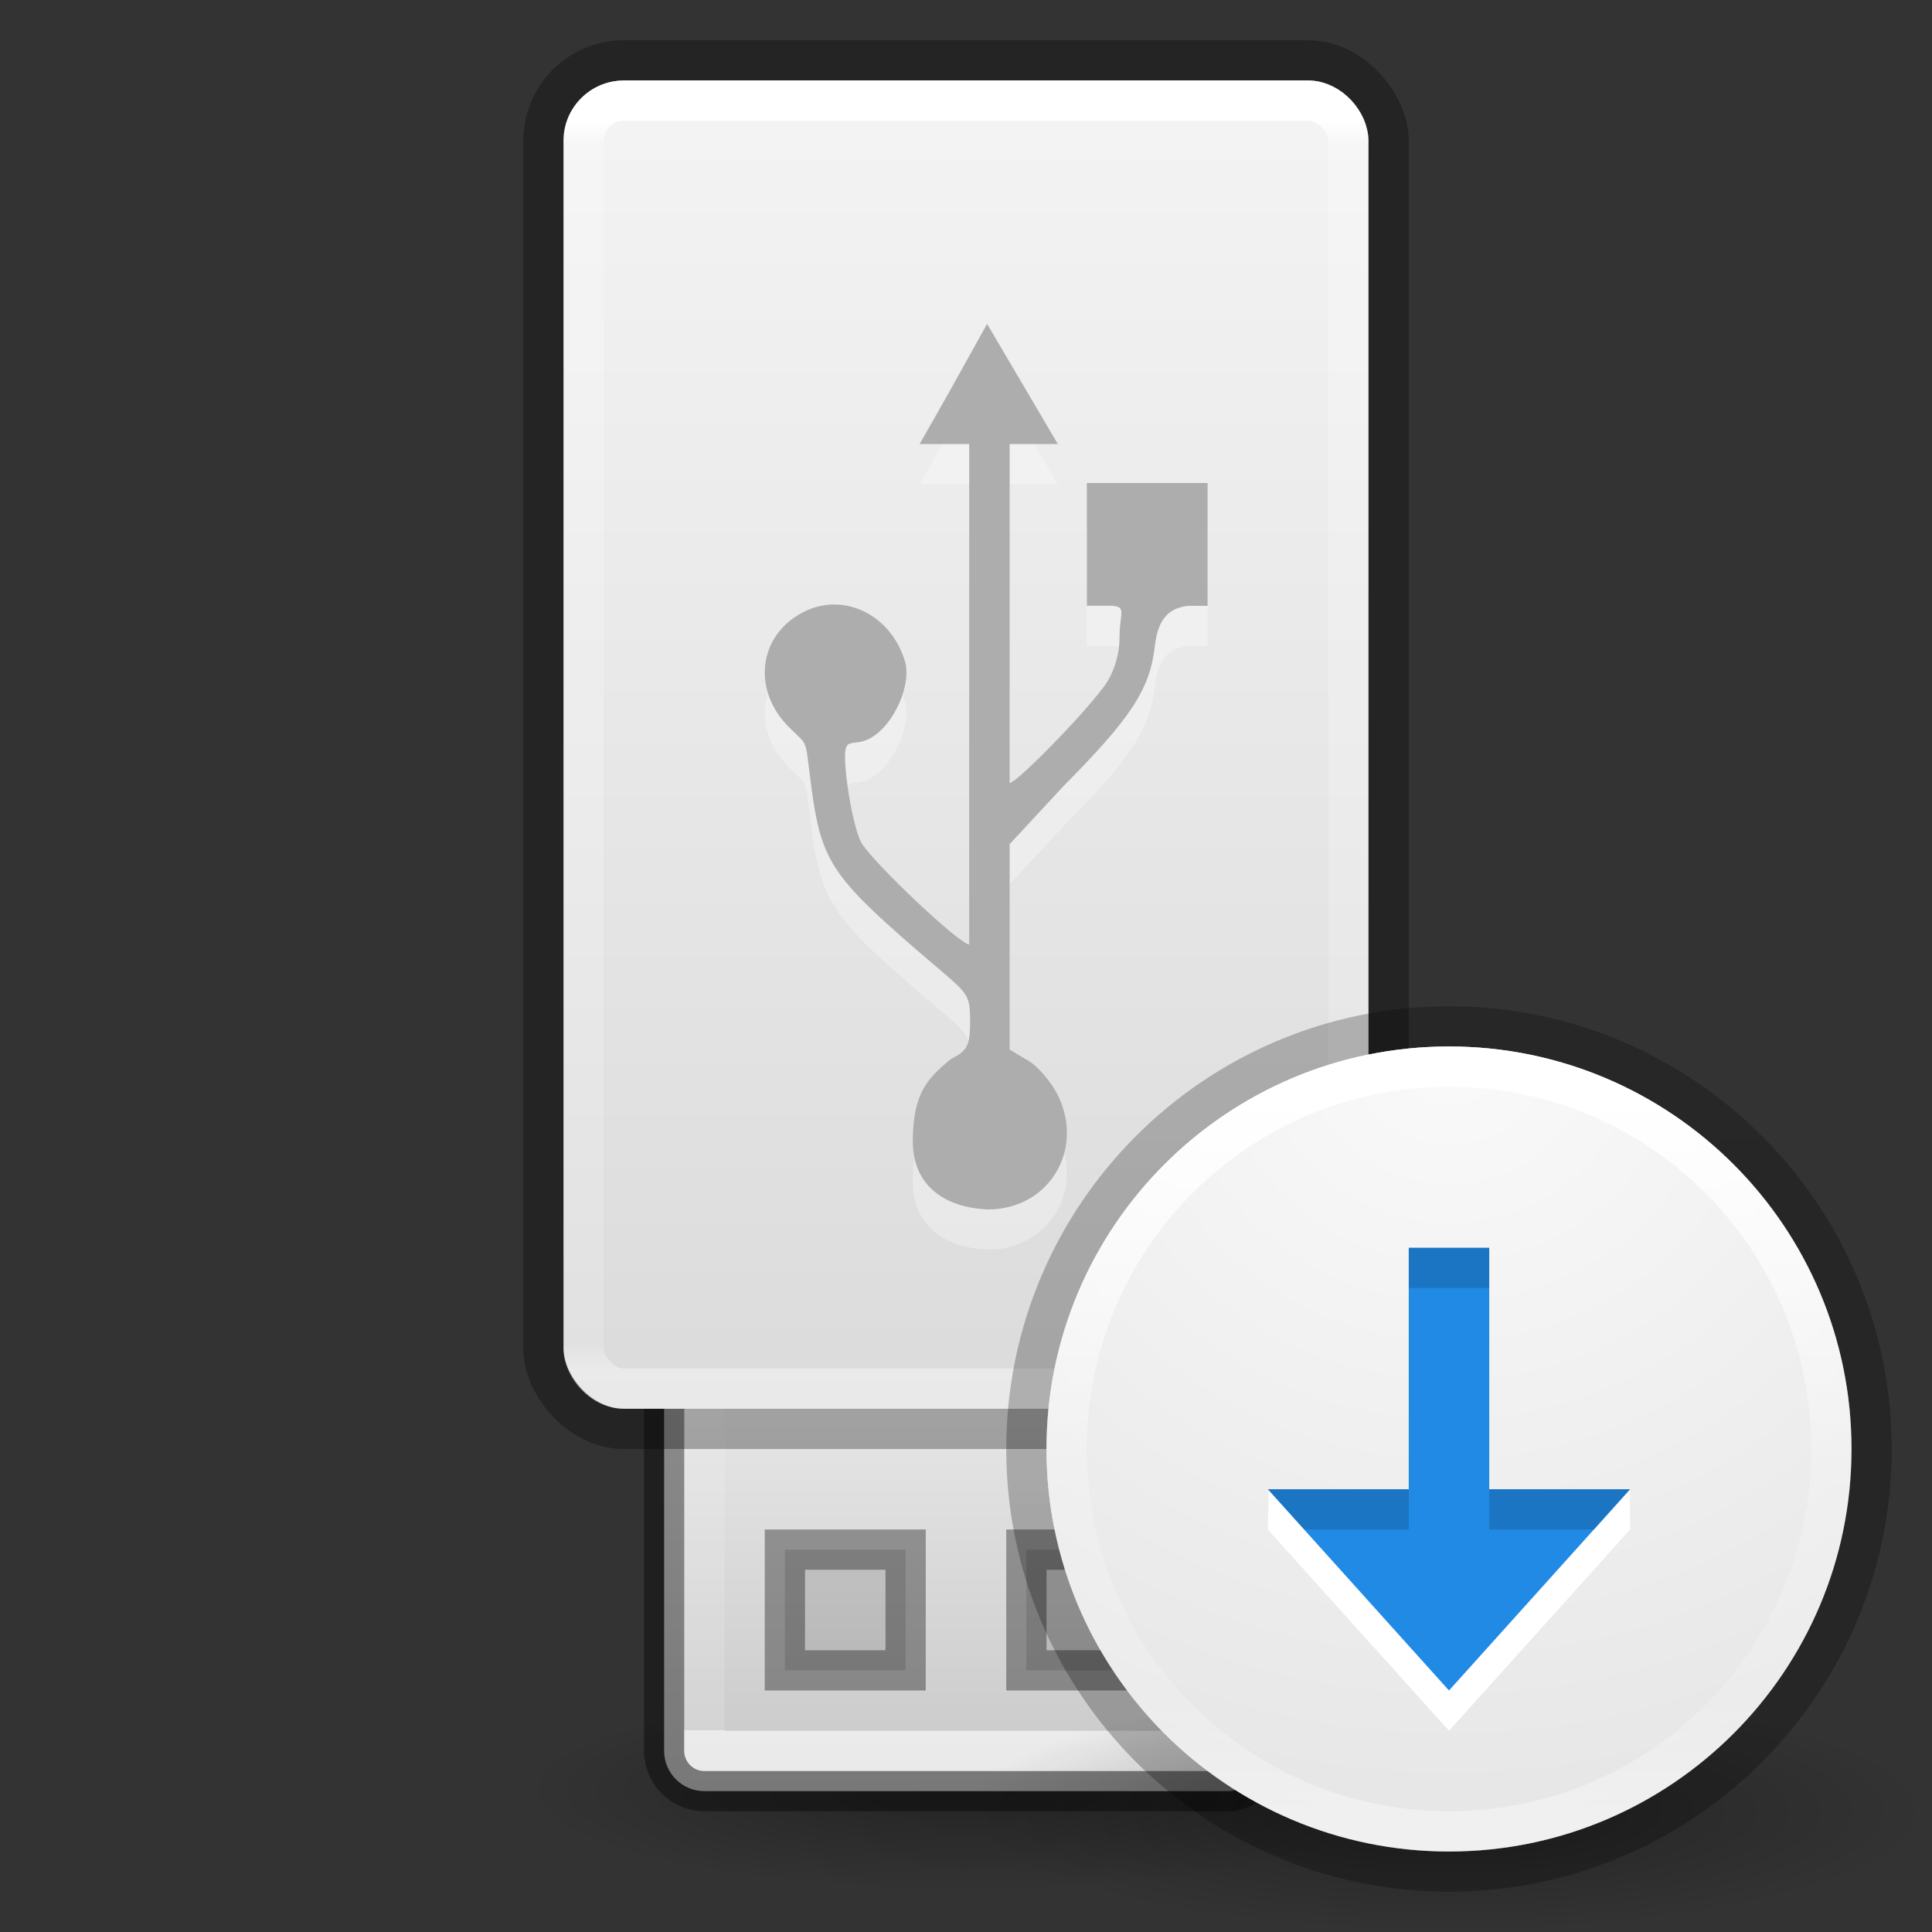 <?xml version="1.0" encoding="UTF-8" standalone="no"?>
<svg
   xmlns:dc="http://purl.org/dc/elements/1.1/"
   xmlns:cc="http://creativecommons.org/ns#"
   xmlns:rdf="http://www.w3.org/1999/02/22-rdf-syntax-ns#"
   xmlns:svg="http://www.w3.org/2000/svg"
   xmlns="http://www.w3.org/2000/svg"
   xmlns:xlink="http://www.w3.org/1999/xlink"
   xmlns:sodipodi="http://sodipodi.sourceforge.net/DTD/sodipodi-0.dtd"
   xmlns:inkscape="http://www.inkscape.org/namespaces/inkscape"
   viewBox="0 0 48 48"
   version="1.0"
   width="48"
   height="48"
   id="svg11300"
   sodipodi:docname="com.github.artemanufrij.imageburner_48.svg"
   inkscape:version="1.0.1 (1.0.1+r75)">
  <rect x="0" y="0" width="48" height="48" fill="#333333" stroke="none"/>
  <sodipodi:namedview
     pagecolor="#ffffff"
     bordercolor="#666666"
     borderopacity="1"
     objecttolerance="10"
     gridtolerance="10"
     guidetolerance="10"
     inkscape:pageopacity="0"
     inkscape:pageshadow="2"
     inkscape:window-width="1366"
     inkscape:window-height="705"
     id="namedview38"
     showgrid="false"
     inkscape:zoom="7.0416667"
     inkscape:cx="24"
     inkscape:cy="24"
     inkscape:window-x="0"
     inkscape:window-y="30"
     inkscape:window-maximized="1"
     inkscape:current-layer="svg11300" />
  <defs
     id="defs3">
    <linearGradient
       id="linearGradient4614">
      <stop
         offset="0"
         style="stop-color:#ffffff;stop-opacity:1"
         id="stop4606" />
      <stop
         offset="0"
         style="stop-color:#ffffff;stop-opacity:0.235"
         id="stop4608" />
      <stop
         offset="0.981"
         style="stop-color:#ffffff;stop-opacity:0.157"
         id="stop4610" />
      <stop
         offset="1"
         style="stop-color:#ffffff;stop-opacity:0.392"
         id="stop4612" />
    </linearGradient>
    <linearGradient
       id="linearGradient3742">
      <stop
         id="stop3734"
         style="stop-color:#ffffff;stop-opacity:1"
         offset="0" />
      <stop
         id="stop3736"
         style="stop-color:#ffffff;stop-opacity:0.235"
         offset="0.019" />
      <stop
         id="stop3738"
         style="stop-color:#ffffff;stop-opacity:0.157"
         offset="0.981" />
      <stop
         id="stop3740"
         style="stop-color:#ffffff;stop-opacity:0.392"
         offset="1" />
    </linearGradient>
    <radialGradient
       r="22.627"
       gradientTransform="matrix(0.486,0,0,0.11,12.656,39.898)"
       cx="23.335"
       cy="41.636"
       gradientUnits="userSpaceOnUse"
       id="radialGradient7374">
      <stop
         offset="0"
         id="stop23421" />
      <stop
         offset="1"
         style="stop-opacity:0"
         id="stop23423" />
    </radialGradient>
    <linearGradient
       id="linearGradient3600-8">
      <stop
         id="stop3602-2"
         style="stop-color:#f4f4f4;stop-opacity:1"
         offset="0" />
      <stop
         id="stop3604-5"
         style="stop-color:#dbdbdb;stop-opacity:1"
         offset="1" />
    </linearGradient>
    <linearGradient
       x1="11.098"
       y1="5.97"
       x2="11.098"
       y2="45.689"
       id="linearGradient5466-8-3"
       xlink:href="#linearGradient3600-8"
       gradientUnits="userSpaceOnUse"
       gradientTransform="matrix(0.956,0,0,0.83,17.661,-2.96)" />
    <linearGradient
       y2="31.679"
       x2="118.574"
       y1="3.704"
       x1="118.574"
       gradientTransform="matrix(0.622,0,0,1.108,-41.6,-1.104)"
       gradientUnits="userSpaceOnUse"
       id="linearGradient3730"
       xlink:href="#linearGradient3742" />
    <linearGradient
       y2="-26.979"
       x2="116.791"
       y1="-37.808"
       x1="116.791"
       gradientTransform="matrix(0.622,0,0,1.108,-41.6,-1.104)"
       gradientUnits="userSpaceOnUse"
       id="linearGradient4604"
       xlink:href="#linearGradient4614" />
    <linearGradient
       id="linearGradient7056">
      <stop
         id="stop7064"
         style="stop-color:#e6e6e6;stop-opacity:1"
         offset="0" />
      <stop
         id="stop7060"
         style="stop-color:#c8c8c8;stop-opacity:1"
         offset="1" />
    </linearGradient>
    <linearGradient
       gradientUnits="userSpaceOnUse"
       y2="-44.396"
       x2="25"
       y1="-35"
       x1="25"
       id="linearGradient4763"
       xlink:href="#linearGradient7056" />
    <radialGradient
       cx="62.625"
       cy="4.625"
       r="10.625"
       fx="62.625"
       fy="4.625"
       id="radialGradient3748"
       xlink:href="#linearGradient8838-4"
       gradientUnits="userSpaceOnUse"
       gradientTransform="matrix(1.129,0,0,0.282,-34.729,43.694)" />
    <linearGradient
       id="linearGradient8838-4">
      <stop
         id="stop8840-4"
         style="stop-color:#000000;stop-opacity:1"
         offset="0" />
      <stop
         id="stop8842-8"
         style="stop-color:#000000;stop-opacity:0"
         offset="1" />
    </linearGradient>
    <linearGradient
       y2="5.176"
       x2="-95.838"
       y1="54.2"
       x1="-95.838"
       gradientTransform="matrix(0.807,0,0,0.834,113.012,-2.359)"
       gradientUnits="userSpaceOnUse"
       id="linearGradient4200-6"
       xlink:href="#linearGradient3104-8-8-97-4-6-2-0-1-4-0-5-8-3-9-1" />
    <linearGradient
       id="linearGradient3104-8-8-97-4-6-2-0-1-4-0-5-8-3-9-1">
      <stop
         id="stop3106-5-4-3-5-0-1-61-9-2-7-3-3-2-6-9"
         style="stop-color:#000000;stop-opacity:0.322"
         offset="0" />
      <stop
         id="stop3108-4-3-7-8-2-4-01-9-9-0-6-4-3-7-7"
         style="stop-color:#000000;stop-opacity:0.278"
         offset="1" />
    </linearGradient>
    <radialGradient
       r="20"
       fy="8.45"
       fx="6.275"
       cy="8.45"
       cx="6.275"
       gradientTransform="matrix(0,1.219,-1.289,-3.3177771e-8,46.896,18.351)"
       gradientUnits="userSpaceOnUse"
       id="radialGradient3398"
       xlink:href="#linearGradient4632-92-3-0-8-1-6-6" />
    <linearGradient
       id="linearGradient4632-92-3-0-8-1-6-6">
      <stop
         id="stop4634-68-8-0-2-9-1-1"
         style="stop-color:#fafafa;stop-opacity:1"
         offset="0" />
      <stop
         id="stop4636-8-21-7-1-4-9-4"
         style="stop-color:#e1e1e1;stop-opacity:1"
         offset="1" />
    </linearGradient>
    <linearGradient
       x1="71.204"
       y1="7.831"
       x2="71.204"
       y2="42.884"
       id="linearGradient3741"
       xlink:href="#linearGradient4011-7"
       gradientUnits="userSpaceOnUse"
       gradientTransform="matrix(0.514,0,0,0.514,-0.836,22.979)" />
    <linearGradient
       id="linearGradient4011-7">
      <stop
         id="stop4013-4"
         style="stop-color:#ffffff;stop-opacity:1"
         offset="0" />
      <stop
         id="stop4015-61"
         style="stop-color:#ffffff;stop-opacity:0.235"
         offset="0.508" />
      <stop
         id="stop4017-2"
         style="stop-color:#ffffff;stop-opacity:0.157"
         offset="0.835" />
      <stop
         id="stop4019-2"
         style="stop-color:#ffffff;stop-opacity:0.392"
         offset="1" />
    </linearGradient>
  </defs>
  <path
     d="m 35,44.499 a 11,2.5 0 1 1 -22,0 11,2.5 0 1 1 22,0 z"
     style="opacity:0.3;fill:url(#radialGradient7374);fill-rule:evenodd;stroke-width:1"
     id="path23417" />
  <rect
     x="16.5"
     y="-44.5"
     width="15"
     height="15"
     ry="1"
     rx="1"
     transform="scale(1,-1)"
     style="fill:url(#linearGradient4763);fill-opacity:1;stroke:none"
     id="rect3448" />
  <rect
     x="16.5"
     y="-44.5"
     width="15"
     height="15"
     ry="1"
     rx="1"
     transform="scale(1,-1)"
     style="opacity:0.4;fill:none;stroke:#000000;stroke-opacity:1"
     id="rect3448-9" />
  <path
     id="rect3450"
     d="m 19.5,38.5 v 3 h 3 v -3 z m 6,0 v 3 h 3 v -3 z"
     style="opacity:0.35;fill:#000000;fill-opacity:0.336;stroke:#000000;stroke-width:1;stroke-linecap:butt;stroke-linejoin:miter;stroke-miterlimit:4;stroke-dasharray:none;stroke-dashoffset:0;stroke-opacity:1" />
  <rect
     x="17.5"
     y="-43.5"
     width="13"
     height="13"
     transform="scale(1,-1)"
     style="opacity:0.6;fill:none;stroke:url(#linearGradient4604);font-variant-east_asian:normal;fill-opacity:1;stroke-width:1;stroke-linecap:round;stroke-linejoin:round;stroke-miterlimit:4;stroke-dasharray:none;stroke-dashoffset:0;stroke-opacity:1;marker:none"
     id="rect3458" />
  <rect
     x="14"
     y="2"
     width="20"
     height="33"
     ry="1.5"
     rx="1.5"
     style="opacity:1;fill:url(#linearGradient5466-8-3);fill-opacity:1;stroke:none;stroke-width:1;stroke-linecap:butt;stroke-linejoin:round;stroke-miterlimit:4;stroke-dasharray:none;stroke-dashoffset:0;stroke-opacity:1;marker:none"
     id="rect5391" />
  <rect
     x="13.5"
     y="1.5"
     width="21"
     height="34"
     ry="2"
     rx="2"
     style="opacity:0.3;fill:none;fill-opacity:1;stroke:#000000;stroke-width:1;stroke-linecap:butt;stroke-linejoin:round;stroke-miterlimit:4;stroke-dasharray:none;stroke-dashoffset:0;stroke-opacity:1;marker:none"
     id="rect5391-2" />
  <rect
     x="14.5"
     y="2.5"
     width="19"
     height="32"
     ry="1"
     rx="1"
     style="opacity:1;fill:none;fill-opacity:1;stroke:url(#linearGradient3730);stroke-width:1;stroke-linecap:round;stroke-linejoin:round;stroke-miterlimit:4;stroke-dasharray:none;stroke-dashoffset:0;stroke-opacity:1;marker:none;font-variant-east_asian:normal"
     id="rect5391-2-0" />
  <path
     d="m 22.678,29.366 c 0,-1.277 0.425,-1.609 0.945,-2.055 0.417,-0.202 0.484,-0.339 0.479,-0.987 -0.006,-0.716 -0.075,-0.634 -1.402,-1.787 -2.027,-1.76 -2.3,-2.184 -2.538,-3.949 -0.176,-1.302 -0.052,-1.016 -0.556,-1.517 -0.928,-0.922 -0.769,-2.274 0.336,-2.855 0.995,-0.523 2.173,0.033 2.537,1.198 0.179,0.574 -0.25,1.566 -0.827,1.91 -0.528,0.315 -0.747,-0.21 -0.626,0.95 0.067,0.642 0.23,1.38 0.362,1.64 0.227,0.447 2.449,2.551 2.691,2.551 v -12.432 h -1.232 c 0.57,-0.988 1.125,-1.992 1.677,-2.987 l 1.758,2.987 h -1.197 v 8.42 c 0.167,0 1.799,-1.657 2.348,-2.403 0.237,-0.322 0.381,-0.78 0.381,-1.212 0,-0.651 0.215,-0.788 -0.282,-0.788 h -0.529 v -3.052 h 2.999 v 3.052 h -0.485 c -0.433,0.051 -0.742,0.271 -0.824,0.993 -0.122,1.077 -0.583,1.784 -2.28,3.495 l -1.328,1.432 v 5.106 l 0.392,0.234 c 0.267,0.129 0.634,0.545 0.817,0.925 0.649,1.355 -0.254,2.811 -1.743,2.811 -1.079,-0.04 -1.871,-0.594 -1.871,-1.68 z"
     style="opacity:0.3;fill:#ffffff"
     id="path3690-6" />
  <path
     d="m 22.678,28.366 c 0,-1.277 0.425,-1.609 0.945,-2.055 0.417,-0.202 0.484,-0.339 0.479,-0.987 -0.006,-0.716 -0.075,-0.634 -1.402,-1.787 -2.027,-1.76 -2.3,-2.184 -2.538,-3.949 -0.176,-1.302 -0.052,-1.016 -0.556,-1.517 -0.928,-0.922 -0.769,-2.274 0.336,-2.855 0.995,-0.523 2.173,0.033 2.537,1.198 0.179,0.574 -0.25,1.566 -0.827,1.91 -0.528,0.315 -0.747,-0.21 -0.626,0.95 0.067,0.642 0.23,1.38 0.362,1.64 0.227,0.447 2.449,2.551 2.691,2.551 v -12.432 h -1.232 c 0.57,-0.988 1.125,-1.992 1.677,-2.987 l 1.758,2.987 h -1.197 v 8.42 c 0.167,0 1.799,-1.657 2.348,-2.403 0.237,-0.322 0.381,-0.78 0.381,-1.212 0,-0.651 0.215,-0.788 -0.282,-0.788 h -0.529 V 12 h 2.999 v 3.052 h -0.485 c -0.433,0.051 -0.742,0.271 -0.824,0.993 -0.122,1.077 -0.583,1.784 -2.28,3.495 l -1.328,1.432 v 5.106 l 0.392,0.234 c 0.267,0.129 0.634,0.545 0.817,0.925 0.649,1.355 -0.254,2.811 -1.743,2.811 -1.079,-0.04 -1.871,-0.594 -1.871,-1.68 z"
     style="opacity:0.95;fill:#aaaaaa"
     id="path3690" />
  <path
     d="m 48,45 c 0,1.657 -5.373,3 -12,3 -6.627,0 -12,-1.343 -12,-3 0,-1.657 5.373,-3 12,-3 6.627,0 12,1.343 12,3 z"
     id="path8836-2"
     style="display:inline;overflow:visible;visibility:visible;opacity:0.3;fill:url(#radialGradient3748);fill-opacity:1;fill-rule:evenodd;stroke:none;stroke-width:1;marker:none" />
  <path
     d="M 36,25.5 C 30.206,25.5 25.5,30.206 25.5,36 c 0,5.794 4.706,10.5 10.5,10.5 C 41.794,46.5 46.5,41.794 46.5,36 46.5,30.206 41.794,25.5 36,25.5 Z"
     id="path2555-6-4"
     style="color:#000000;display:inline;overflow:visible;visibility:visible;opacity:0.8;fill:none;fill-opacity:0;fill-rule:nonzero;stroke:url(#linearGradient4200-6);stroke-width:1;stroke-linecap:butt;stroke-linejoin:miter;stroke-miterlimit:4;stroke-dasharray:none;stroke-dashoffset:0;stroke-opacity:1;marker:none;enable-background:accumulate" />
  <path
     d="M 36,26 C 30.482,26 26,30.482 26,36 26,41.518 30.482,46 36,46 41.518,46 46,41.518 46,36 46,30.482 41.518,26 36,26 Z"
     id="path2555-03"
     style="color:#000000;display:inline;overflow:visible;visibility:visible;fill:url(#radialGradient3398);fill-opacity:1;fill-rule:nonzero;stroke:none;stroke-width:1;marker:none;enable-background:accumulate" />
  <path
     d="m 31.523,37 -0.023,1 4.5,5 4.5,-5 -0.008,-1 z"
     id="rect3005-5-6"
     style="color:#000000;display:inline;overflow:visible;visibility:visible;fill:#ffffff;fill-opacity:1;fill-rule:nonzero;stroke:none;stroke-width:1;marker:none;enable-background:accumulate" />
  <path
     d="m 35,31 v 6 h -3.5 l 4.5,5 4.5,-5 H 37 v -6 z"
     id="rect3005-5"
     style="color:#000000;display:inline;overflow:visible;visibility:visible;fill:#208ae4;fill-opacity:1;fill-rule:nonzero;stroke:none;stroke-width:1;marker:none;enable-background:accumulate" />
  <path
     style="color:#000000;display:inline;overflow:visible;visibility:visible;opacity:0.15;fill:#000000;fill-opacity:1;fill-rule:nonzero;stroke:none;stroke-width:1;marker:none;enable-background:accumulate"
     d="m 35,31 v 1 h 2 v -1 z m -3.5,6 0.903,1 H 35 v -1 z m 5.5,0 v 1 h 2.607 L 40.5,37 Z"
     id="rect4305" />
  <path
     d="M 45.5,36 C 45.5,41.247 41.246,45.5 36,45.5 30.753,45.5 26.5,41.246 26.5,36 c 0,-5.247 4.253,-9.5 9.5,-9.5 5.246,0 9.5,4.253 9.5,9.5 z"
     id="path8655-6-4"
     style="color:#000000;display:inline;overflow:visible;visibility:visible;opacity:1;fill:none;stroke:url(#linearGradient3741);stroke-width:1;stroke-linecap:round;stroke-linejoin:round;stroke-miterlimit:4;stroke-dasharray:none;stroke-dashoffset:0;stroke-opacity:1;marker:none;enable-background:accumulate" />
</svg>
